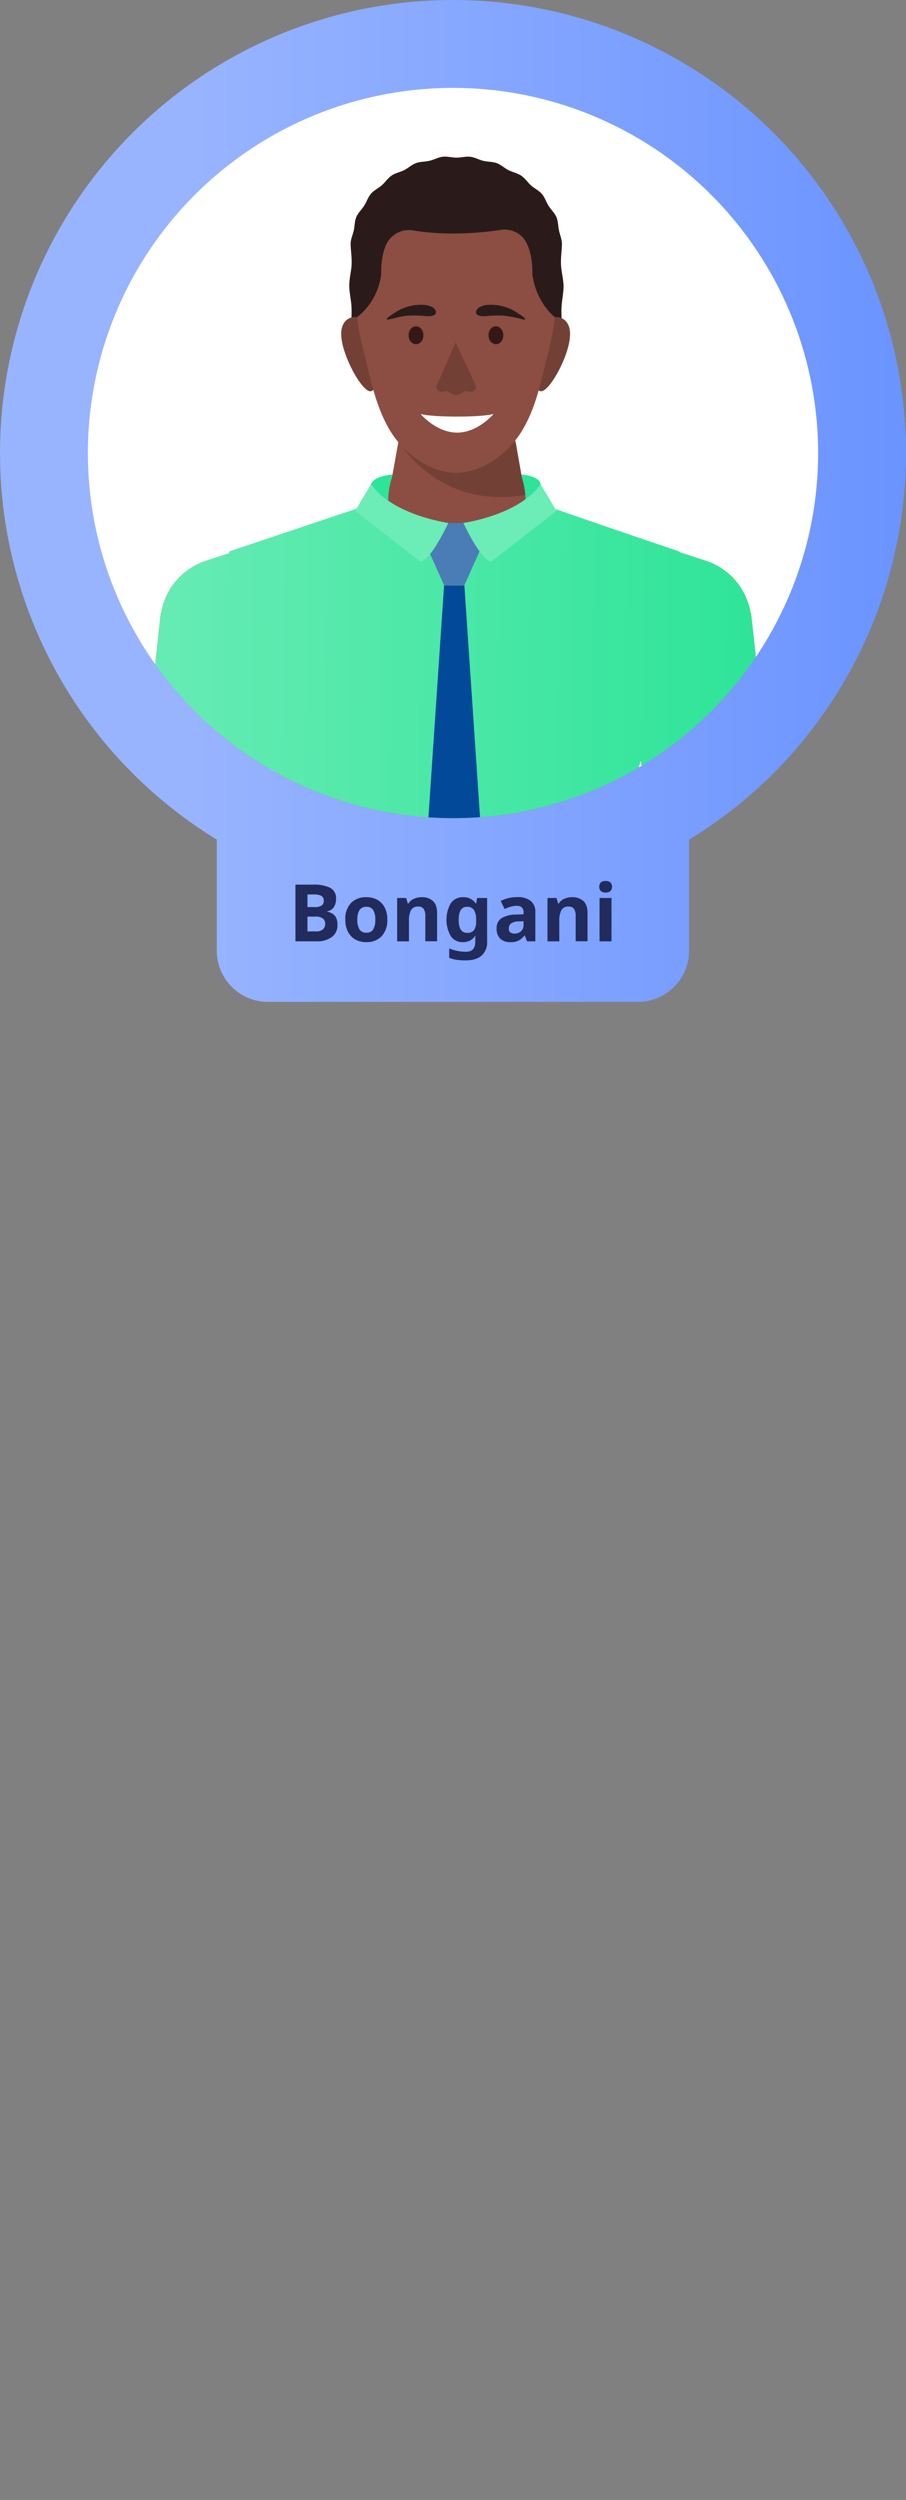 <svg xmlns="http://www.w3.org/2000/svg" xmlns:xlink="http://www.w3.org/1999/xlink" viewBox="0 0 353.6 975.63"><rect x="0" y="0" width="353.6" height="975.63" fill="#808080" stroke="none"/><defs><style>.cls-1,.cls-23{fill:none;}.cls-2{fill:url(#linear-gradient);}.cls-3{fill:url(#linear-gradient-2);}.cls-4{fill:#fff;}.cls-5{clip-path:url(#clip-path);}.cls-6{fill:#2de498;}.cls-7{fill:#8c4e42;}.cls-8{fill:#734036;}.cls-9{fill:#c78168;}.cls-10{fill:#66708f;}.cls-11{fill:#012560;}.cls-12{fill:url(#linear-gradient-3);}.cls-13{fill:#b7c6ef;}.cls-14{fill:url(#linear-gradient-4);}.cls-15{fill:url(#linear-gradient-5);}.cls-16{fill:#cdd7f4;}.cls-17{fill:url(#linear-gradient-6);}.cls-18{fill:url(#linear-gradient-7);}.cls-19{fill:#024a99;}.cls-20{fill:#4a7cb5;}.cls-21{fill:#6cecb7;}.cls-22{opacity:0.3;}.cls-23{stroke:#6b94ff;stroke-miterlimit:10;stroke-width:1.06px;}.cls-24{fill:#2a1b1a;}.cls-25{fill:#351816;}.cls-26{fill:#212b5c;}</style><linearGradient id="linear-gradient" x1="-5.92" y1="355.08" x2="349.55" y2="355.08" gradientUnits="userSpaceOnUse"><stop offset="0.23" stop-color="#98b4ff"/><stop offset="1" stop-color="#6b94ff"/></linearGradient><linearGradient id="linear-gradient-2" x1="-5.92" y1="176.8" x2="349.55" y2="176.8" xlink:href="#linear-gradient"/><clipPath id="clip-path"><circle class="cls-1" cx="176.8" cy="176.8" r="142.5"/></clipPath><linearGradient id="linear-gradient-3" x1="37.98" y1="308.22" x2="298.96" y2="311.81" gradientUnits="userSpaceOnUse"><stop offset="0" stop-color="#6cecb7"/><stop offset="1" stop-color="#2de498"/></linearGradient><linearGradient id="linear-gradient-4" x1="38.91" y1="240.31" x2="299.89" y2="243.9" xlink:href="#linear-gradient-3"/><linearGradient id="linear-gradient-5" x1="37.93" y1="311.49" x2="298.91" y2="315.08" xlink:href="#linear-gradient-3"/><linearGradient id="linear-gradient-6" x1="38.88" y1="242.77" x2="299.86" y2="246.37" xlink:href="#linear-gradient-3"/><linearGradient id="linear-gradient-7" x1="37.76" y1="324.19" x2="298.74" y2="327.78" xlink:href="#linear-gradient-3"/></defs><g id="Layer_2" data-name="Layer 2"><g id="Design"><path class="cls-2" d="M84.66,319.24H268.94a0,0,0,0,1,0,0V371a20,20,0,0,1-20,20H104.61a20,20,0,0,1-20-20V319.24A0,0,0,0,1,84.66,319.24Z"/><circle class="cls-3" cx="176.8" cy="176.8" r="176.8"/><circle class="cls-4" cx="176.8" cy="176.8" r="142.5"/><g class="cls-5"><path class="cls-6" d="M203.27,197.37l5.57,2,2.14-9.67s1.2-4.5-10.18-4.62H155.9c-11.38.12-11.29,4.62-11.29,4.62l3.25,9.67,5.57-2Z"/><path class="cls-7" d="M96.14,950s13.33-21,26.16-28.84a19.74,19.74,0,0,0,5.43-4.79h0l20,2.48h0s6.78,15,8.29,22.71c1.12,5.8-2.23,8-6.08,11.85-2.53,6.08-8.36,15.27-8.36,15.27-6.73,7.35-18,9.54-44.88,3.4C82.54,968.83,96.14,950,96.14,950Z"/><path class="cls-7" d="M259.7,950s-13.33-21-26.16-28.84a19.56,19.56,0,0,1-5.42-4.79h0l-20,2.48h0s-6.78,15-8.29,22.71c-1.13,5.8,2.23,8,6.08,11.85,2.52,6.08,8.36,15.27,8.36,15.27,6.73,7.35,18,9.54,44.87,3.4C273.3,968.83,259.7,950,259.7,950Z"/><path class="cls-7" d="M149.18,689.61s16,50.76,16,80.16c0,68.68-14,89.47-17.51,149.06l-20-2.48S111.88,810,108,764.43c-2.5-29.33,1.16-74.82,1.16-74.82Z"/><path class="cls-7" d="M206.66,689.61s-16,50.76-16,80.16c0,68.68,14,89.47,17.51,149.06l20-2.48S244,810,247.86,764.43c2.51-29.33-1.16-74.82-1.16-74.82Z"/><path class="cls-7" d="M165.76,477.34a32.57,32.57,0,0,0-32.57-32.57c-17.68,0-32.29,14.16-32.54,31.68-.36,24.91-29.79,49.51,8.49,213.16h40c12.26-62.37,23-104.06,23-140.67C172.19,508.92,166,498.51,165.76,477.34Z"/><path class="cls-7" d="M190.11,477.34a32.57,32.57,0,0,1,32.56-32.57c17.69,0,32.29,14.16,32.55,31.68.36,24.91,29.79,49.51-8.5,213.16h-40c-12.25-62.37-23-104.06-23-140.67C183.68,508.92,189.84,498.51,190.11,477.34Z"/><path class="cls-7" d="M233.53,383.21s19.37,56,21.69,93.24c0,0-32.57,35.49-77.3,35.49s-77.29-35.49-77.29-35.49c2.31-37.21,21.68-93.24,21.68-93.24Z"/><circle class="cls-7" cx="133.19" cy="477.34" r="32.56"/><circle class="cls-7" cx="222.67" cy="477.34" r="32.56"/><circle class="cls-7" cx="68.18" cy="501.45" r="10.61"/><circle class="cls-7" cx="287.7" cy="501.45" r="10.61"/><line class="cls-7" x1="99.49" y1="274.64" x2="256.32" y2="274.64"/><path class="cls-7" d="M62.76,239.39S51,337.57,55,384.17l32.45-3.32C99.69,341.71,114,247.75,114,247.75Z"/><path class="cls-7" d="M55.22,385.56c-7.78,44.68,2.19,115.61,2.19,115.61l19.1-6.28c10.58-61.23,12.54-103.34,11-114Z"/><path class="cls-7" d="M293.11,239.39s11.79,98.18,7.71,144.78l-32.45-3.32c-12.2-39.14-26.45-133.1-26.45-133.1Z"/><circle class="cls-7" cx="284.53" cy="383.21" r="16.31"/><path class="cls-7" d="M300.66,385.56c7.78,44.68-2.19,115.61-2.19,115.61l-19.1-6.28c-10.58-61.23-12.54-103.34-11-114Z"/><path class="cls-7" d="M177.92,186.82,81.19,218.61s41.12,115.84,41.12,164.6H233.53c0-48.76,41.12-164.6,41.12-164.6l-96.73-31.79"/><circle class="cls-7" cx="88.43" cy="243.46" r="25.87"/><circle class="cls-7" cx="267.43" cy="243.46" r="25.87"/><circle class="cls-7" cx="178.32" cy="195.08" r="26.76"/><circle class="cls-7" cx="177.92" cy="382.35" r="55.61"/><circle class="cls-7" cx="71.35" cy="383.21" r="16.31"/><path class="cls-7" d="M205.08,194.36l-.05-.3a27.13,27.13,0,0,0-1.29-7.31l-5.28-29.91-40.16-.06-5.37,29.88a26.9,26.9,0,0,0-1.31,7.33l-.06.3h0c0,.25,0,.5,0,.75a26.76,26.76,0,1,0,53.52.07c0-.25,0-.5,0-.75Z"/><path class="cls-8" d="M155.64,171.61l-.09.49c2.91,4.72,18.17,26.39,49.41,21.05a27,27,0,0,0-1.22-6.4l-2.53-14.35C191,176.59,163.33,176.34,155.64,171.61Z"/><circle class="cls-7" cx="178.38" cy="156.81" r="20.08"/><circle class="cls-9" cx="129.16" cy="689.61" r="20.02"/><circle class="cls-9" cx="226.68" cy="689.61" r="20.02"/><circle class="cls-9" cx="137.37" cy="911.72" r="8.33"/><circle class="cls-9" cx="218.48" cy="911.72" r="8.33"/><path class="cls-10" d="M259.7,950s-13.33-21-26.16-28.84a19.56,19.56,0,0,1-5.42-4.79h0l-20,2.48h0s-6.78,15-8.29,22.71c-1.13,5.8,2.23,8,6.08,11.85,2.52,6.08,8.36,15.27,8.36,15.27,6.73,7.35,18,9.54,44.87,3.4C273.3,968.83,259.7,950,259.7,950Z"/><path class="cls-10" d="M96.14,950s13.33-21,26.16-28.84a19.74,19.74,0,0,0,5.43-4.79h0l20,2.48h0s6.78,15,8.29,22.71c1.12,5.8-2.23,8-6.08,11.85-2.53,6.08-8.36,15.27-8.36,15.27-6.73,7.35-18,9.54-44.88,3.4C82.54,968.83,96.14,950,96.14,950Z"/><path class="cls-11" d="M260.34,490.77c-8.68-42.19-12.18-57.46-13.33-62.26a2.49,2.49,0,0,0-2.48-1.9L113.2,429.22a2.44,2.44,0,0,0-2.09,1.21C108.43,434.94,99,453,91.63,494.26,81,553.49,95,667.16,100.63,722c5.15,50.58,20.27,184.29,21.14,191.92a2.52,2.52,0,0,0,.16.67c5.55,14.49,25.45,9.06,31.11,7.17a2.47,2.47,0,0,0,1.68-2.11c5.6-51.35,15.05-63.37,14.83-137.53-.08-27.07-4.77-58.62-5.25-61.77a1.8,1.8,0,0,1,0-.52c3.49-55.87,11-161.15,11.33-165.81a1.75,1.75,0,0,1,0-.33h0a2.5,2.5,0,0,1,4.94.31c3.56,41.47,12.53,147.88,12.35,163,0,.07,0,.12,0,.19-.18,2-3.22,37.23-3.22,64.92,0,66.06,9.37,77,12.82,133.53a2.5,2.5,0,0,0,1.32,2.07c5.06,2.67,24.38,11.84,33.1,1.36a2.51,2.51,0,0,0,.55-1.44l12.48-205c0-.11,0-.2,0-.31C251,707.27,277.25,573,260.34,490.77Z"/><path class="cls-12" d="M293.11,239.39s11.79,98.18,7.71,144.78l-32.45-3.32c-12.2-39.14-26.45-133.1-26.45-133.1Z"/><path class="cls-13" d="M300.66,385.56c7.78,44.68-2.19,115.61-2.19,115.61l-19.1-6.28c-10.58-61.23-12.54-103.34-11-114Z"/><circle class="cls-14" cx="267.43" cy="243.46" r="25.87"/><circle class="cls-13" cx="283.03" cy="383.21" r="16.31"/><path class="cls-15" d="M62.76,239.39S51,337.57,55,384.17l32.45-3.32C99.69,341.71,114,247.75,114,247.75Z"/><path class="cls-16" d="M55.22,385.56c-7.78,44.68,2.19,115.61,2.19,115.61l19.1-6.28c10.58-61.23,12.54-103.34,11-114Z"/><circle class="cls-17" cx="88.43" cy="243.46" r="25.87"/><circle class="cls-16" cx="71.35" cy="383.21" r="16.31"/><path class="cls-18" d="M245.75,333.8c.85-11.39,1.74-21.68,2.63-31,11.78-43.38,26.27-84.2,26.27-84.2L265,215.42l.19-.2c-21.54-7.22-51.94-17.77-51.94-17.77l-1.81.37L205,195.73l-7.22,4.87-9.9,2-9.44,9.92-10.59-9.92-10.36-2.13-7-4.7-6.14,2-1.83-.38L89.4,215.22s0,.23.1.66l-8.31,2.73s8,22.58,17,52c4.58,28.1,9.84,58.8,12.8,70.91,2.32,9.48,1.55,26.89-2.47,41.28-4.49,16.09-10,51.4-3.48,55.18a131.72,131.72,0,0,0,56.33,18.26c28.54,2.67,75.4-4.11,86.3-10.43,6.52-3.78,4.17-46.92-.32-63C241.34,361.37,245.75,333.8,245.75,333.8Z"/><polygon class="cls-19" points="161.25 407.26 173.72 222.47 180.84 222.47 193.31 407.26 177.58 421.86 161.25 407.26"/><polygon class="cls-20" points="162.45 204.1 173.39 228.55 181.17 228.55 192.11 204.1 162.45 204.1"/><path class="cls-21" d="M211,189l6.21,10.38-25.58,19.89c-4.19-.91-10.79-15.19-10.79-15.19S202.35,201.17,211,189Z"/><path class="cls-21" d="M144.82,189l-6.21,10.38,25.58,19.89c4.19-.91,10.79-15.19,10.79-15.19S153.46,201.17,144.82,189Z"/><g class="cls-22"><path class="cls-23" d="M180.91,476.41v43.16s.14,15.9-10.83,15.9"/><path class="cls-23" d="M219,460.71s.93,21.84,36.6,28.3"/><ellipse class="cls-23" cx="170.96" cy="474.7" rx="3.04" ry="3.87"/><path class="cls-23" d="M131.34,465.73s-.92,21.83-36.59,28.29"/></g><path class="cls-7" d="M297.78,504.75l-20.23-5.95-13.1,26.51-2.3,7.59,5.51,6.08c.24-1.46,4.15-.8,3.41,3.45,6.76,1.54,14.23,3.32,21,4.86Z"/><rect class="cls-7" x="267.37" y="544.13" width="9.46" height="14.93" transform="translate(254.44 -63.21) rotate(24.61)"/><path class="cls-7" d="M259.66,578h0a4.91,4.91,0,0,1-2.23-4.25l.07-1.41a16.45,16.45,0,0,1,2.28-7.67l4.92-8.23,7.4,5.89Z"/><circle class="cls-7" cx="268.52" cy="559.16" r="4.85"/><circle class="cls-7" cx="275.59" cy="543.77" r="4.8"/><rect class="cls-7" x="259.87" y="534.19" width="9.46" height="10.21" transform="translate(321.7 1137.29) rotate(-159.32)"/><path class="cls-7" d="M259.86,560.41h0A5.51,5.51,0,0,0,264,558.3l.7-1a11.68,11.68,0,0,0,2.16-6.23l.25-7.64-9.38,1.27Z"/><circle class="cls-7" cx="262.64" cy="544.12" r="4.85"/><circle class="cls-7" cx="266.87" cy="533.53" r="4.8"/><rect class="cls-7" x="275.57" y="547.39" width="9.46" height="14.93" transform="translate(208.73 -62.65) rotate(20.19)"/><path class="cls-7" d="M269.79,580.94h0a4.93,4.93,0,0,1-2.35-4.18l0-1.41a16.37,16.37,0,0,1,2.06-7.73l4.66-8.38,7.58,5.66Z"/><circle class="cls-7" cx="277.61" cy="562.24" r="4.85"/><circle class="cls-7" cx="283.17" cy="546.79" r="4.8"/><rect class="cls-7" x="270.42" y="547.78" width="9.46" height="16.28" transform="translate(244.14 -63.59) rotate(23.47)"/><path class="cls-7" d="M263.9,582.34h0a4.72,4.72,0,0,1-2.33-4.3l.07-1.53A19.82,19.82,0,0,1,264,568l5.11-9.47,7.73,5.45Z"/><circle class="cls-7" cx="272.15" cy="561.93" r="4.85"/><circle class="cls-7" cx="278.75" cy="547.41" r="4.8"/><rect class="cls-7" x="281.19" y="545.5" width="8.8" height="14.93" transform="translate(186.78 -61.5) rotate(18.18)"/><path class="cls-7" d="M277.34,573.87h0a4.92,4.92,0,0,1-2.22-3.72l0-1.17a11.6,11.6,0,0,1,1.47-6.2l3.7-6.46,6.82,5.51Z"/><circle class="cls-7" cx="287.8" cy="546.07" r="4.39"/><circle class="cls-7" cx="283.44" cy="559.51" r="4.39"/><path class="cls-7" d="M57.52,503.75l20.24-5.94,13.1,26.5,2.3,7.59L87.65,538c-.24-1.45-4.15-.8-3.41,3.46-6.76,1.54-14.23,3.32-21,4.86Z"/><rect class="cls-7" x="78.48" y="543.13" width="9.46" height="14.93" transform="translate(388.16 1016.52) rotate(155.39)"/><path class="cls-7" d="M95.65,577h0a4.9,4.9,0,0,0,2.23-4.24l-.07-1.41a16.45,16.45,0,0,0-2.28-7.67l-4.92-8.23-7.4,5.88Z"/><circle class="cls-7" cx="86.79" cy="558.16" r="4.85"/><circle class="cls-7" cx="79.72" cy="542.78" r="4.8"/><rect class="cls-7" x="85.98" y="533.2" width="9.46" height="10.21" transform="translate(-184.26 66.72) rotate(-20.68)"/><path class="cls-7" d="M95.45,559.42h0a5.55,5.55,0,0,1-4.14-2.12l-.7-1a11.71,11.71,0,0,1-2.16-6.23l-.25-7.65,9.38,1.27Z"/><circle class="cls-7" cx="92.67" cy="543.13" r="4.85"/><circle class="cls-7" cx="88.44" cy="532.53" r="4.8"/><rect class="cls-7" x="70.28" y="546.4" width="9.46" height="14.93" transform="translate(336.58 1047.8) rotate(159.81)"/><path class="cls-7" d="M85.52,580h0a4.93,4.93,0,0,0,2.35-4.18l0-1.41a16.34,16.34,0,0,0-2.06-7.73l-4.66-8.38-7.58,5.66Z"/><circle class="cls-7" cx="77.7" cy="561.25" r="4.85"/><circle class="cls-7" cx="72.14" cy="545.8" r="4.8"/><rect class="cls-7" x="75.43" y="546.78" width="9.46" height="16.28" transform="translate(374.67 1032.02) rotate(156.53)"/><path class="cls-7" d="M91.41,581.35h0A4.73,4.73,0,0,0,93.74,577l-.07-1.53A19.78,19.78,0,0,0,91.3,567l-5.11-9.47-7.73,5.44Z"/><circle class="cls-7" cx="83.16" cy="560.94" r="4.85"/><circle class="cls-7" cx="76.56" cy="546.42" r="4.8"/><rect class="cls-7" x="65.32" y="544.51" width="8.8" height="14.93" transform="translate(308.18 1054.64) rotate(161.82)"/><path class="cls-7" d="M78,572.88h0a4.93,4.93,0,0,0,2.22-3.72l0-1.17a11.58,11.58,0,0,0-1.47-6.2l-3.7-6.47-6.82,5.51Z"/><circle class="cls-7" cx="67.51" cy="545.08" r="4.39"/><circle class="cls-7" cx="71.87" cy="558.51" r="4.39"/><path class="cls-24" d="M219.32,95.25c0,2.26-.52,5.07-.36,8.21.12,2.54.92,5.28,1,8.18,0,2.64-.65,5.39-.8,8.19s.24,5.51-.21,8.23-1.71,5.22-2.56,7.81-1.35,5.4-2.73,7.75-3.55,4.1-5.54,6.06-3.65,4-6.16,5.43c-2.24,1.25-5,1.7-7.82,2.53-2.44.72-5,1.92-7.9,2.27-2.54.31-5.3-.2-8.23-.2s-5.68.49-8.2.16c-2.91-.37-5.42-1.59-7.85-2.34-2.79-.86-5.54-1.34-7.75-2.62-2.48-1.44-4.21-3.64-6.06-5.5s-4.1-3.76-5.45-6.09-1.84-5.14-2.7-7.74-2.12-5.08-2.57-7.77-.09-5.51-.25-8.2-.89-5.52-.87-8.15c0-2.89.8-5.62.92-8.15.13-3.13-.39-5.92-.39-8.18,0-1.77.86-3.47,1.24-5.21s.28-3.62,1-5.27,2.1-2.88,3.07-4.4,1.47-3.3,2.65-4.66,2.88-2.11,4.23-3.3,2.32-2.77,3.81-3.78,3.33-1.31,4.93-2.13,2.93-2.12,4.61-2.74,3.55-.48,5.29-.9,3.35-1.37,5.13-1.58,3.56.36,5.36.36,3.61-.55,5.35-.35,3.42,1.19,5.13,1.6,3.64.3,5.29.91,3,2,4.6,2.76,3.47,1.16,4.93,2.14,2.48,2.63,3.8,3.79,3.08,2,4.22,3.31,1.71,3.19,2.64,4.67,2.38,2.79,3.06,4.4.6,3.56,1,5.28S219.32,93.47,219.32,95.25Z"/><path class="cls-8" d="M146,137c2.06,7.95,1.53,15-1.19,15.68S136,143.25,133.9,135.3s.69-10.71,3.4-11.45C141.56,122.68,143.9,129,146,137Z"/><path class="cls-8" d="M209.7,137c-2.06,7.95-1.53,15,1.19,15.68s8.82-9.39,10.88-17.34-.69-10.71-3.4-11.45C214.11,122.68,211.77,129,209.7,137Z"/><path class="cls-7" d="M216.7,114.48c-1.38-16.22-6.73-35.74-38.57-35.83h-.33c-31.84.09-37.19,19.61-38.57,35.83-.69,8.08,1,16.08,3,23.88,2.55,10.36,4.73,21.49,10.58,30.6,5.26,8.18,15.09,15.56,25.2,15.58h0c10.11,0,19.94-7.4,25.19-15.58,5.86-9.11,8-20.24,10.59-30.6C215.67,130.56,217.39,122.56,216.7,114.48Z"/><path class="cls-24" d="M217.38,96.19,208.7,79.73l-28.78-6.79h-3.3l-28.78,6.79-8.67,16.46s-2.6,20.85.21,27.6a25.27,25.27,0,0,0,9.4-16.7s-.4-7,2.23-12.22a9.82,9.82,0,0,1,10.5-4.9c5.51.94,17.32,2.19,33.86-.23A9.59,9.59,0,0,1,205,93.91c3.22,5.34,2.77,13.18,2.77,13.18,1.58,11.35,8.78,16.7,8.78,16.7C219.36,117,217.38,96.19,217.38,96.19Z"/><path class="cls-24" d="M204.18,124.67a52.39,52.39,0,0,0-7.92-1.5,45.73,45.73,0,0,0-6.62.2c-1.22.13-4.33.11-3.81-1.93a3.08,3.08,0,0,1,1.8-1.79,8.89,8.89,0,0,1,4-.7,18.38,18.38,0,0,1,9.57,2.69l.21.13a34.67,34.67,0,0,1,3.21,2.24S205.58,125,204.18,124.67Z"/><ellipse class="cls-25" cx="162.36" cy="130.83" rx="2.9" ry="3.5"/><ellipse class="cls-25" cx="193.55" cy="130.83" rx="2.9" ry="3.5"/><path class="cls-24" d="M151.73,124.67c2.66-.54,5.19-1.37,7.91-1.5a45.82,45.82,0,0,1,6.63.2c1.21.13,4.33.11,3.81-1.93a3.11,3.11,0,0,0-1.8-1.79,8.91,8.91,0,0,0-4-.7,18.38,18.38,0,0,0-9.58,2.69l-.21.13a34.52,34.52,0,0,0-3.2,2.24S150.33,125,151.73,124.67Z"/><path class="cls-8" d="M185.76,150.59c.34,1.24-1,3-3.26,2.19-1.87-.65-2.05,1.38-4.38,1.38H178c-2.33,0-2.51-2-4.37-1.39-2.26.78-3.6-1-3.26-2.2l7.47-16.92Z"/><path class="cls-4" d="M164.14,161.55s6.06,7.25,14.24,7.29h0c8.19,0,14.25-7.29,14.25-7.29C188,162.93,168.77,162.93,164.14,161.55Z"/></g><path class="cls-26" d="M115.31,345.24h6.89a14.28,14.28,0,0,1,6.68,1.24,4.55,4.55,0,0,1,2.27,4.37,5.54,5.54,0,0,1-.88,3.19,3.63,3.63,0,0,1-2.53,1.58v.16a6.74,6.74,0,0,1,2,.79,3.77,3.77,0,0,1,1.45,1.6,6.28,6.28,0,0,1,.52,2.79,5.67,5.67,0,0,1-2.18,4.71,9.47,9.47,0,0,1-5.94,1.7h-8.28ZM120,354h2.73a4.72,4.72,0,0,0,2.84-.63,2.3,2.3,0,0,0,.79-1.91,2,2,0,0,0-.93-1.83,6,6,0,0,0-3-.56H120Zm0,3.72v5.77h3.07a4.21,4.21,0,0,0,3-.82,2.93,2.93,0,0,0,.84-2.19,2.55,2.55,0,0,0-.86-2,4.68,4.68,0,0,0-3.08-.76Z"/><path class="cls-26" d="M151.15,358.88a9,9,0,0,1-2.22,6.51,8,8,0,0,1-6,2.29,8.53,8.53,0,0,1-4.2-1,7.27,7.27,0,0,1-2.9-3,10.06,10.06,0,0,1-1.05-4.79,8.91,8.91,0,0,1,2.2-6.48,8,8,0,0,1,6.05-2.26,8.49,8.49,0,0,1,4.21,1,7.29,7.29,0,0,1,2.89,3A9.88,9.88,0,0,1,151.15,358.88Zm-11.69,0a7.22,7.22,0,0,0,.82,3.8A3,3,0,0,0,143,364a2.93,2.93,0,0,0,2.65-1.28,7.22,7.22,0,0,0,.82-3.8,7,7,0,0,0-.82-3.77,3,3,0,0,0-2.69-1.25,3,3,0,0,0-2.65,1.25A7,7,0,0,0,139.46,358.88Z"/><path class="cls-26" d="M164.57,350.14a6.3,6.3,0,0,1,4.37,1.47q1.65,1.47,1.65,4.73v11H166v-9.89a4.75,4.75,0,0,0-.65-2.74,2.38,2.38,0,0,0-2.08-.91,3,3,0,0,0-2.88,1.44,8.86,8.86,0,0,0-.78,4.14v8H155V350.45h3.54l.62,2.17h.24a4.65,4.65,0,0,1,2.22-1.89A7.56,7.56,0,0,1,164.57,350.14Z"/><path class="cls-26" d="M180.82,350.14a5.65,5.65,0,0,1,4.89,2.48h.13l.37-2.17h3.91V367.4a7,7,0,0,1-2.14,5.52q-2.14,1.89-6.33,1.89a24.56,24.56,0,0,1-3.33-.21,14.16,14.16,0,0,1-3-.78v-3.69a16.82,16.82,0,0,0,6.6,1.3q3.57,0,3.57-3.84v-.34c0-.33,0-.69,0-1.07s.05-.72.09-1h-.12a5.19,5.19,0,0,1-2.08,1.92,6.08,6.08,0,0,1-2.73.59,5.48,5.48,0,0,1-4.69-2.31,13,13,0,0,1,0-12.91A5.64,5.64,0,0,1,180.82,350.14Zm1.45,3.75q-3.26,0-3.25,5.11t3.31,5.06a3.23,3.23,0,0,0,2.62-1,5.52,5.52,0,0,0,.86-3.52V359a6.88,6.88,0,0,0-.84-3.9A3.08,3.08,0,0,0,182.27,353.89Z"/><path class="cls-26" d="M201.9,350.11a8.11,8.11,0,0,1,5.22,1.47,5.45,5.45,0,0,1,1.81,4.51v11.28h-3.22l-.9-2.29h-.12a7.17,7.17,0,0,1-2.3,2,7.25,7.25,0,0,1-3.32.62,5.51,5.51,0,0,1-3.75-1.3,5.12,5.12,0,0,1-1.48-4.06,4.45,4.45,0,0,1,1.89-4,11,11,0,0,1,5.67-1.42l2.94-.1v-.74a2.49,2.49,0,0,0-.69-1.95,2.79,2.79,0,0,0-1.94-.62,8.24,8.24,0,0,0-2.42.35,18.77,18.77,0,0,0-2.35.89l-1.52-3.14a14.49,14.49,0,0,1,3-1.1A14.8,14.8,0,0,1,201.9,350.11Zm2.44,9.42-1.79.06a5,5,0,0,0-3.1.81,2.43,2.43,0,0,0-.87,2,1.74,1.74,0,0,0,.62,1.5,2.67,2.67,0,0,0,1.61.45,3.7,3.7,0,0,0,2.51-.88,3.13,3.13,0,0,0,1-2.5Z"/><path class="cls-26" d="M223.29,350.14a6.33,6.33,0,0,1,4.37,1.47q1.64,1.47,1.64,4.73v11h-4.62v-9.89a4.75,4.75,0,0,0-.65-2.74,2.37,2.37,0,0,0-2.08-.91,3,3,0,0,0-2.88,1.44,8.86,8.86,0,0,0-.78,4.14v8h-4.61V350.45h3.53l.62,2.17h.25a4.58,4.58,0,0,1,2.21-1.89A7.57,7.57,0,0,1,223.29,350.14Z"/><path class="cls-26" d="M236.37,343.81a3.15,3.15,0,0,1,1.76.48,2.48,2.48,0,0,1,0,3.55,3.09,3.09,0,0,1-1.76.5,3.12,3.12,0,0,1-1.79-.5,2.55,2.55,0,0,1,0-3.55A3.19,3.19,0,0,1,236.37,343.81Zm2.29,6.64v16.92H234V350.45Z"/></g></g></svg>